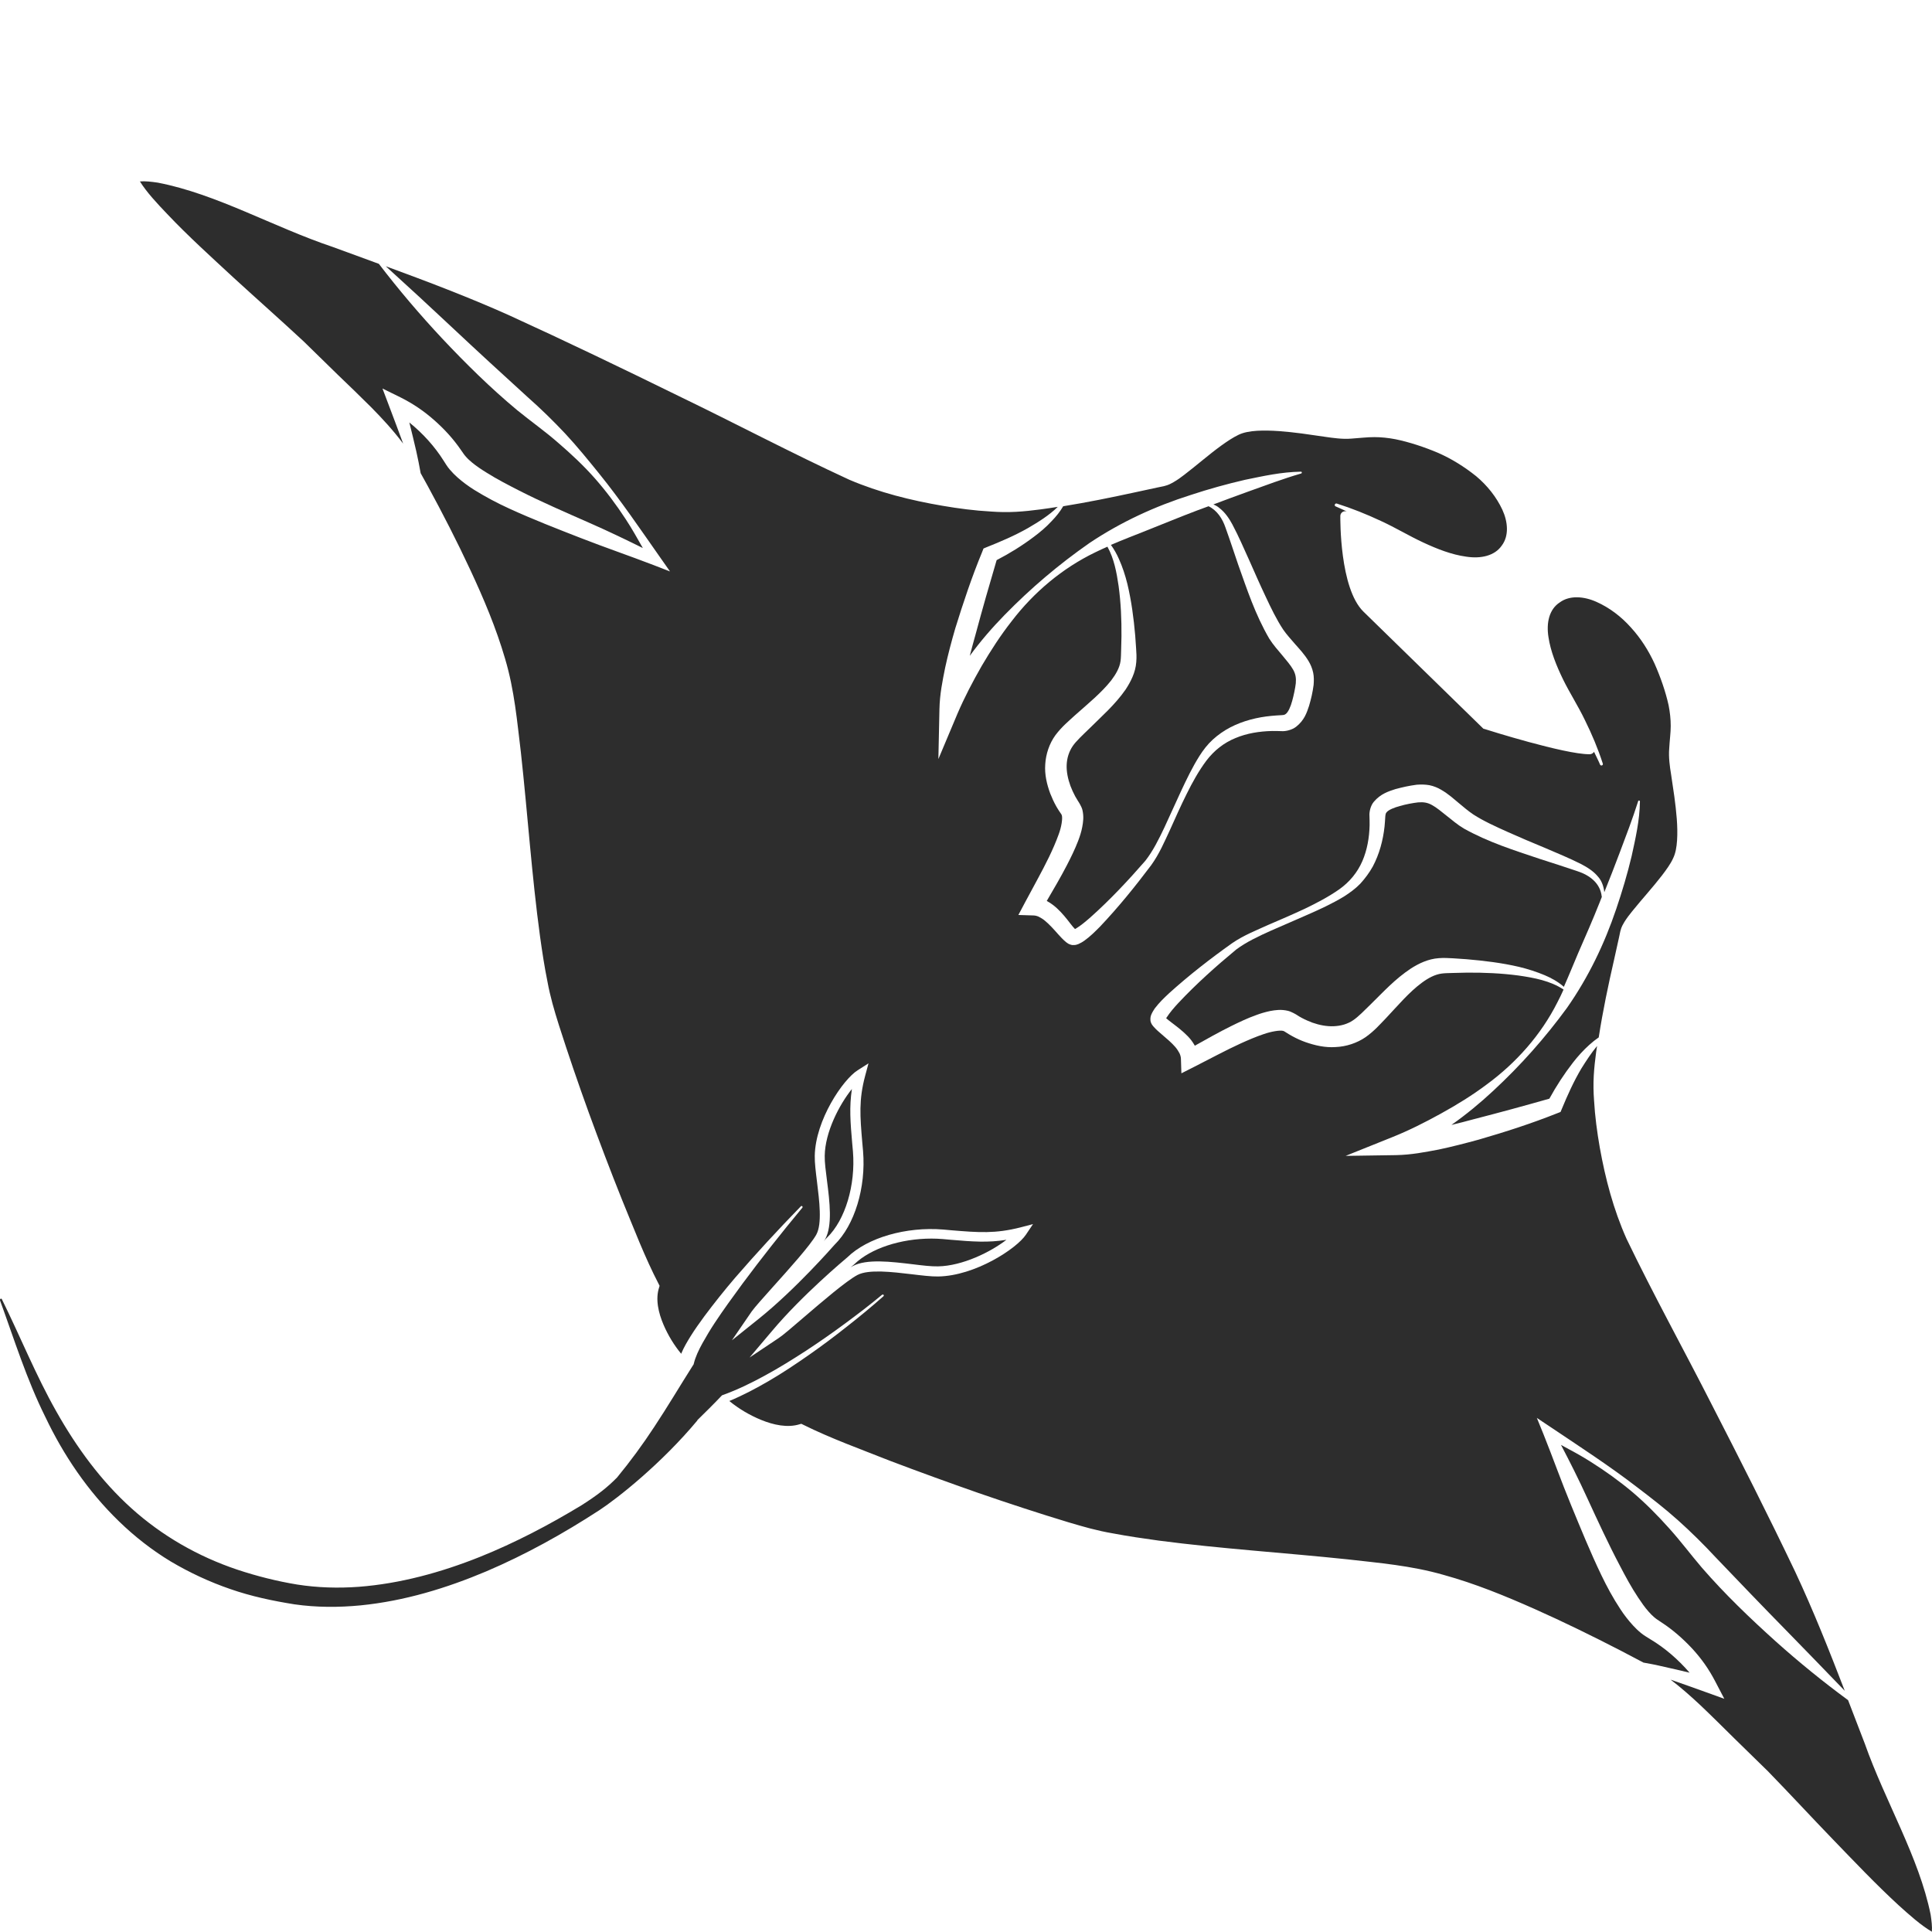 <?xml version="1.0" encoding="utf-8"?>
<!-- Generator: Adobe Illustrator 24.1.2, SVG Export Plug-In . SVG Version: 6.00 Build 0)  -->
<svg version="1.1" id="Layer_1" xmlns="http://www.w3.org/2000/svg" xmlns:xlink="http://www.w3.org/1999/xlink" x="0px" y="0px"
	 viewBox="0 0 128 128" style="enable-background:new 0 0 128 128;" xml:space="preserve">
<style type="text/css">
	.st0{fill:#2D2D2D;}
</style>
<g>
	<path class="st0" d="M109.33,108.6c-0.14-0.09-0.42-0.25-0.6-0.4c-0.2-0.16-0.37-0.33-0.53-0.5c-0.32-0.35-0.6-0.71-0.84-1.08
		c-0.49-0.74-0.9-1.5-1.27-2.27c-0.74-1.54-1.37-3.1-2.01-4.65c-0.64-1.55-1.2-3.13-1.82-4.68l-0.44-1.08l0.96,0.64
		c1.89,1.27,3.85,2.54,5.68,3.95c0.92,0.7,1.84,1.41,2.71,2.19c0.86,0.77,1.71,1.61,2.47,2.43c1.57,1.64,3.14,3.28,4.74,4.91
		c1.28,1.31,2.56,2.63,3.84,3.96c-1.03-2.67-2.08-5.32-3.29-7.9c-1.77-3.71-3.63-7.38-5.51-11.04c-1.87-3.68-3.85-7.25-5.66-11.01
		c-0.87-1.95-1.4-3.98-1.77-6.04c-0.18-1.03-0.32-2.07-0.38-3.13c-0.04-0.52-0.05-1.07-0.02-1.62c0.03-0.54,0.09-1.07,0.16-1.59
		c0.02-0.13,0.04-0.26,0.06-0.39c-0.39,0.47-0.72,0.98-1.04,1.49c-0.51,0.86-0.92,1.77-1.3,2.69l-0.08,0.19l-0.23,0.09
		c-1.71,0.68-3.42,1.23-5.18,1.74c-0.88,0.24-1.76,0.47-2.66,0.66c-0.91,0.17-1.8,0.35-2.83,0.37l-3.34,0.05l3.09-1.24
		c1.1-0.44,2.17-0.98,3.22-1.56c1.05-0.58,2.08-1.21,3.05-1.94c1.95-1.43,3.59-3.29,4.66-5.41c0.15-0.28,0.29-0.58,0.42-0.87
		c-0.87-0.58-1.95-0.78-2.99-0.93c-1.13-0.15-2.28-0.2-3.42-0.19l-0.86,0.02c-0.28,0.01-0.6,0.01-0.8,0.04
		c-0.46,0.06-0.9,0.3-1.32,0.61c-0.84,0.62-1.57,1.49-2.36,2.33c-0.42,0.43-0.76,0.84-1.36,1.27c-0.58,0.4-1.29,0.63-1.99,0.66
		c-0.7,0.05-1.37-0.11-1.98-0.32c-0.31-0.11-0.6-0.24-0.89-0.4c-0.14-0.08-0.29-0.16-0.42-0.25c-0.2-0.13-0.12-0.06-0.18-0.1
		c-0.23-0.06-0.8,0.04-1.29,0.21c-0.51,0.17-1.02,0.39-1.53,0.62c-1.03,0.47-2.03,1.02-3.08,1.55l-0.85,0.43l-0.03-0.95
		c0-0.11-0.03-0.23-0.09-0.37c-0.07-0.13-0.16-0.28-0.28-0.42c-0.24-0.28-0.56-0.55-0.9-0.84c-0.17-0.15-0.35-0.29-0.55-0.52
		l-0.08-0.1c-0.02-0.02-0.12-0.2-0.12-0.3c-0.01-0.08,0-0.18,0.01-0.24c0.01-0.05,0.03-0.11,0.05-0.16
		c0.07-0.16,0.15-0.28,0.22-0.39c0.31-0.41,0.63-0.71,0.96-1.02c1.33-1.2,2.72-2.28,4.17-3.31c0.77-0.53,1.6-0.85,2.41-1.22
		c0.82-0.35,1.63-0.7,2.42-1.07c0.79-0.38,1.57-0.79,2.27-1.28c0.69-0.49,1.21-1.13,1.53-1.87c0.32-0.74,0.46-1.56,0.48-2.37
		c0-0.21,0-0.41-0.01-0.62c-0.02-0.27,0.07-0.68,0.29-0.94c0.45-0.53,0.97-0.69,1.43-0.84c0.49-0.13,0.88-0.22,1.41-0.29
		c0.27-0.02,0.55-0.02,0.84,0.03c0.29,0.06,0.56,0.17,0.79,0.31c0.47,0.27,0.8,0.58,1.14,0.86c0.32,0.27,0.68,0.57,0.98,0.77
		c0.68,0.44,1.48,0.8,2.28,1.16c0.8,0.36,1.61,0.7,2.43,1.04c0.81,0.35,1.63,0.68,2.44,1.09c0.4,0.21,0.82,0.47,1.12,0.84
		c0.25,0.28,0.37,0.66,0.41,1.02c0.35-0.87,0.69-1.74,1.02-2.62c0.42-1.11,0.86-2.27,1.21-3.37l0.01-0.04
		c0.01-0.03,0.04-0.05,0.08-0.04c0.03,0.01,0.04,0.03,0.04,0.06c-0.02,1.27-0.29,2.43-0.55,3.62c-0.28,1.18-0.63,2.35-1.02,3.5
		c-0.78,2.31-1.84,4.52-3.26,6.55c-1.46,2-3.08,3.82-4.89,5.5c-0.87,0.81-1.79,1.57-2.77,2.26c0.49-0.12,0.98-0.24,1.48-0.38
		c1.67-0.43,3.36-0.89,5.01-1.36c0.46-0.84,0.98-1.64,1.57-2.4c0.32-0.41,0.68-0.81,1.07-1.16c0.2-0.18,0.41-0.35,0.63-0.5
		c0.27-1.75,0.63-3.46,1.02-5.16l0.33-1.49l0.08-0.38c0.08-0.33,0.18-0.45,0.27-0.62c0.17-0.27,0.35-0.5,0.52-0.71
		c0.68-0.84,1.37-1.59,1.97-2.37c0.29-0.38,0.58-0.78,0.74-1.14c0.16-0.33,0.23-0.73,0.26-1.19c0.06-0.91-0.05-1.91-0.18-2.89
		l-0.22-1.5c-0.08-0.47-0.17-1.13-0.12-1.69c0.03-0.57,0.1-1.04,0.1-1.49c0-0.46-0.05-0.91-0.14-1.37c-0.2-0.91-0.54-1.88-0.93-2.76
		c-0.4-0.87-0.92-1.69-1.57-2.4c-0.64-0.72-1.42-1.31-2.27-1.69c-0.84-0.38-1.79-0.45-2.44,0.03c-0.71,0.46-0.9,1.36-0.75,2.3
		c0.14,0.94,0.52,1.88,0.96,2.79c0.44,0.9,1.01,1.78,1.46,2.72c0.46,0.93,0.86,1.88,1.18,2.87c0.02,0.05-0.01,0.11-0.06,0.12
		c-0.05,0.02-0.1-0.01-0.12-0.05l0,0c-0.12-0.29-0.27-0.57-0.4-0.85c-0.06,0.09-0.15,0.15-0.27,0.16c-0.02,0-0.04,0-0.05,0
		c-1.64,0-6.72-1.6-6.93-1.67l-0.08-0.02l-7.95-7.76c-1.58-1.55-1.53-6.13-1.53-6.33c0-0.18,0.15-0.33,0.34-0.32
		c0.04,0,0.07,0.01,0.1,0.02c-0.25-0.11-0.5-0.24-0.75-0.34l0,0c-0.05-0.02-0.08-0.08-0.05-0.13c0.02-0.05,0.07-0.07,0.12-0.06
		c1.01,0.32,1.98,0.71,2.94,1.16c0.96,0.44,1.86,0.99,2.79,1.42c0.92,0.43,1.89,0.81,2.85,0.94c0.96,0.15,1.89-0.05,2.36-0.74
		c0.48-0.64,0.41-1.56,0.03-2.38c-0.39-0.83-0.99-1.59-1.73-2.21C97,30.91,96.16,30.39,95.27,30c-0.9-0.38-1.89-0.71-2.82-0.9
		c-0.47-0.09-0.94-0.14-1.4-0.14c-0.46,0-0.95,0.06-1.53,0.1c-0.57,0.05-1.25-0.05-1.73-0.12l-1.54-0.22
		c-1.01-0.13-2.03-0.23-2.96-0.18c-0.47,0.03-0.88,0.1-1.22,0.26c-0.36,0.17-0.77,0.44-1.17,0.73c-0.8,0.58-1.57,1.26-2.43,1.92
		c-0.22,0.17-0.45,0.34-0.73,0.5c-0.17,0.09-0.3,0.18-0.63,0.26l-0.39,0.08l-1.53,0.33c-1.57,0.34-3.14,0.66-4.75,0.92
		c-0.21,0.36-0.47,0.68-0.76,0.98c-0.36,0.39-0.76,0.73-1.19,1.05c-0.77,0.58-1.59,1.09-2.46,1.54c-0.48,1.62-0.95,3.26-1.39,4.9
		c-0.14,0.48-0.26,0.96-0.39,1.44c0.7-0.96,1.48-1.86,2.31-2.71c1.72-1.76,3.59-3.35,5.63-4.77c2.08-1.39,4.34-2.43,6.71-3.18
		c1.18-0.39,2.37-0.72,3.58-1c1.22-0.25,2.41-0.52,3.71-0.54c0.03,0,0.06,0.02,0.06,0.06c0,0.03-0.02,0.05-0.04,0.06l-0.04,0.01
		c-1.13,0.33-2.31,0.77-3.45,1.18c-0.78,0.28-1.56,0.57-2.33,0.86c0.14,0.06,0.28,0.13,0.4,0.24c0.38,0.29,0.65,0.7,0.86,1.09
		c0.42,0.79,0.76,1.59,1.12,2.38c0.35,0.79,0.7,1.59,1.07,2.37c0.36,0.77,0.74,1.56,1.18,2.22c0.2,0.29,0.51,0.64,0.79,0.96
		c0.29,0.33,0.6,0.65,0.88,1.11c0.14,0.23,0.25,0.49,0.31,0.77c0.06,0.28,0.05,0.56,0.03,0.82c-0.07,0.52-0.16,0.9-0.3,1.38
		c-0.15,0.45-0.31,0.96-0.86,1.39c-0.27,0.21-0.69,0.31-0.96,0.29c-0.22-0.01-0.42-0.01-0.63-0.01c-0.84,0.02-1.67,0.15-2.43,0.47
		c-0.76,0.31-1.41,0.82-1.92,1.49c-0.51,0.68-0.93,1.44-1.31,2.21c-0.39,0.78-0.74,1.57-1.1,2.37c-0.37,0.79-0.71,1.6-1.25,2.35
		c-1.06,1.41-2.16,2.77-3.39,4.07c-0.32,0.32-0.63,0.64-1.05,0.94c-0.1,0.07-0.23,0.15-0.39,0.22c-0.05,0.02-0.11,0.03-0.16,0.05
		c-0.06,0.01-0.17,0.02-0.25,0.01c-0.09-0.01-0.28-0.09-0.3-0.12l-0.1-0.07c-0.24-0.2-0.38-0.37-0.53-0.53
		c-0.29-0.33-0.57-0.64-0.86-0.88c-0.14-0.12-0.29-0.21-0.43-0.28c-0.14-0.06-0.26-0.08-0.37-0.08l-0.97-0.03l0.44-0.83
		c0.54-1.02,1.1-2,1.59-3.01c0.24-0.5,0.46-1,0.64-1.5c0.18-0.48,0.27-1.04,0.21-1.26c-0.04-0.05,0.04,0.02-0.1-0.17
		c-0.09-0.13-0.18-0.27-0.26-0.41c-0.16-0.28-0.29-0.57-0.41-0.87c-0.22-0.6-0.38-1.25-0.33-1.93c0.04-0.68,0.27-1.38,0.68-1.94
		c0.44-0.58,0.87-0.92,1.3-1.32c0.87-0.77,1.75-1.49,2.39-2.3c0.31-0.41,0.56-0.84,0.62-1.29c0.03-0.2,0.03-0.51,0.04-0.79
		l0.02-0.84c0.01-1.12-0.04-2.24-0.19-3.34c-0.13-0.89-0.3-1.81-0.74-2.6c-0.27,0.12-0.54,0.24-0.8,0.37
		c-2.18,1.05-4.08,2.65-5.54,4.56c-0.74,0.94-1.39,1.95-1.99,2.97c-0.59,1.03-1.14,2.08-1.6,3.15l-1.27,3.02L62.24,47
		c0.02-1.01,0.2-1.87,0.38-2.77c0.19-0.88,0.42-1.74,0.67-2.6c0.53-1.71,1.09-3.39,1.78-5.06l0.09-0.23l0.19-0.08
		c0.93-0.37,1.87-0.77,2.75-1.27c0.7-0.41,1.4-0.84,1.98-1.41c-0.38,0.06-0.76,0.12-1.15,0.17c-0.53,0.07-1.07,0.13-1.62,0.16
		c-0.57,0.03-1.13,0.02-1.66-0.02c-1.08-0.06-2.15-0.2-3.2-0.38c-2.11-0.36-4.2-0.88-6.19-1.73c-3.84-1.77-7.5-3.71-11.27-5.53
		c-3.75-1.84-7.51-3.65-11.3-5.38c-2.66-1.19-5.38-2.22-8.13-3.23c1.48,1.34,2.94,2.69,4.39,4.05c1.66,1.56,3.34,3.1,5.02,4.63
		c0.84,0.74,1.69,1.57,2.48,2.41c0.79,0.85,1.52,1.75,2.24,2.64c1.44,1.78,2.74,3.7,4.04,5.55l0.66,0.94l-1.11-0.43
		c-1.59-0.61-3.2-1.16-4.79-1.78c-1.59-0.62-3.19-1.24-4.76-1.96c-0.79-0.36-1.56-0.77-2.32-1.24c-0.38-0.24-0.75-0.51-1.1-0.82
		c-0.18-0.16-0.35-0.33-0.51-0.52c-0.16-0.18-0.32-0.45-0.41-0.59c-0.59-0.94-1.38-1.81-2.27-2.53c0.16,0.63,0.31,1.27,0.46,1.91
		c0.11,0.48,0.2,0.96,0.29,1.45l0.47,0.85c0.99,1.82,1.94,3.67,2.82,5.56c0.88,1.89,1.7,3.82,2.3,5.87c0.63,2.11,0.8,4.18,1.05,6.22
		c0.45,4.09,0.72,8.17,1.27,12.2c0.14,1,0.29,2,0.49,2.98c0.18,0.99,0.45,1.91,0.76,2.89c0.62,1.94,1.28,3.87,1.98,5.8
		c0.7,1.92,1.43,3.84,2.19,5.74c0.78,1.89,1.51,3.82,2.44,5.61l0.06,0.12l-0.03,0.1c-0.26,0.78-0.05,1.69,0.3,2.5
		c0.29,0.67,0.68,1.32,1.16,1.9c0.17-0.42,0.39-0.78,0.61-1.14c0.29-0.47,0.61-0.91,0.93-1.35c0.65-0.87,1.32-1.71,2.02-2.53
		c1.41-1.63,2.87-3.21,4.37-4.75c0.03-0.03,0.07-0.03,0.09,0c0.03,0.02,0.03,0.06,0.01,0.09c-1.37,1.65-2.7,3.33-3.97,5.04
		c-0.63,0.86-1.26,1.72-1.84,2.6c-0.29,0.44-0.56,0.89-0.81,1.34c-0.25,0.45-0.47,0.92-0.57,1.34l-0.02,0.07l-0.06,0.09
		c-0.83,1.31-1.66,2.71-2.54,4.04c-0.76,1.16-1.58,2.28-2.47,3.36c-0.65,0.66-1.29,1.16-2.34,1.83c-2.16,1.31-4.41,2.49-6.75,3.43
		c-2.58,1.03-5.28,1.77-8.02,1.98c-1.37,0.1-2.74,0.06-4.08-0.15c-1.34-0.22-2.69-0.56-3.98-0.99c-2.59-0.87-4.98-2.24-7-4.06
		c-2.02-1.82-3.64-4.04-4.98-6.42c-1.35-2.38-2.38-4.95-3.61-7.44c-0.02-0.03-0.05-0.04-0.08-0.03C0.01,86.07-0.01,86.11,0,86.15
		c0.94,2.58,1.76,5.23,3.01,7.74c1.2,2.52,2.81,4.91,4.88,6.91c1.03,1,2.18,1.9,3.42,2.65c1.25,0.74,2.58,1.36,3.95,1.83
		c1.38,0.48,2.8,0.78,4.24,1.01c1.46,0.21,2.94,0.21,4.39,0.07c2.91-0.29,5.69-1.14,8.32-2.25c2.63-1.12,5.12-2.51,7.49-4.05
		c1.22-0.8,4.11-3.08,6.51-5.96l-0.02,0c0.54-0.53,1.08-1.06,1.6-1.61l0.05-0.05l0.06-0.02c0.97-0.35,1.91-0.81,2.82-1.31
		c0.92-0.5,1.8-1.05,2.68-1.62c0.87-0.57,1.73-1.17,2.57-1.79c0.84-0.62,1.68-1.26,2.47-1.92l0.01,0c0.03-0.02,0.07-0.02,0.09,0.01
		c0.02,0.03,0.02,0.07-0.01,0.09c-0.79,0.7-1.59,1.36-2.42,2.01c-0.82,0.65-1.66,1.28-2.52,1.88c-0.86,0.6-1.74,1.19-2.65,1.72
		c-0.84,0.49-1.71,0.95-2.62,1.33c0.63,0.52,1.35,0.94,2.1,1.25c0.83,0.34,1.76,0.54,2.56,0.29l0.11-0.03l0.12,0.06
		c1.83,0.91,3.81,1.62,5.75,2.39c1.95,0.74,3.91,1.45,5.88,2.14c1.97,0.68,3.95,1.33,5.93,1.93c1,0.3,1.95,0.57,2.96,0.74
		c1,0.19,2.03,0.34,3.05,0.48c4.12,0.54,8.3,0.8,12.49,1.24c2.09,0.24,4.21,0.41,6.37,1.03c2.1,0.58,4.07,1.39,6.01,2.25
		c1.93,0.86,3.83,1.79,5.69,2.75l1.39,0.73c0.05,0.02,0.1,0.05,0.15,0.08c0.37,0.07,0.74,0.13,1.11,0.22
		c0.65,0.14,1.3,0.3,1.95,0.45C111.18,109.94,110.29,109.17,109.33,108.6z M49.8,86.89c0.2-0.28,0.73-0.87,1.4-1.62
		c1.04-1.16,2.48-2.75,2.88-3.47c0.4-0.72,0.2-2.26,0.05-3.49c-0.08-0.65-0.16-1.27-0.15-1.73c0.04-2.38,1.88-5.07,2.84-5.67
		l0.72-0.46l-0.22,0.82c-0.43,1.61-0.34,2.67-0.19,4.44l0.05,0.56c0.2,2.41-0.56,4.9-1.89,6.2c-0.17,0.19-2.58,2.94-4.99,4.88
		l-1.81,1.45L49.8,86.89z M67.97,81.8c-0.62,0.93-3.37,2.73-5.81,2.77c-0.46,0.01-1.1-0.07-1.77-0.15
		c-1.27-0.15-2.84-0.34-3.58,0.05c-0.74,0.39-2.37,1.79-3.56,2.81c-0.77,0.66-1.37,1.18-1.66,1.37l-1.93,1.29l1.49-1.76
		c1.98-2.36,4.8-4.72,4.99-4.88c1.33-1.3,3.88-2.04,6.35-1.84l0.56,0.05c1.8,0.15,2.89,0.23,4.55-0.19l0.84-0.22L67.97,81.8z"/>
	<path class="st0" d="M54.58,82.23c0.12-0.14,0.19-0.22,0.2-0.22l0.02-0.02c1.2-1.17,1.89-3.47,1.71-5.7l-0.05-0.55
		c-0.12-1.38-0.2-2.39-0.02-3.59c-0.83,1.03-1.78,2.85-1.8,4.43c-0.01,0.42,0.07,1.01,0.15,1.64c0.18,1.4,0.37,2.98-0.12,3.88
		C54.64,82.14,54.61,82.19,54.58,82.23z"/>
	<path class="st0" d="M71.43,55.71c-0.22,0.57-0.48,1.1-0.75,1.62c-0.42,0.81-0.88,1.59-1.33,2.36c0,0,0,0,0,0
		c0.26,0.14,0.47,0.3,0.66,0.47c0.37,0.34,0.66,0.71,0.92,1.05c0.1,0.13,0.2,0.25,0.29,0.34c0.02-0.01,0.04-0.02,0.06-0.03
		c0.32-0.19,0.65-0.47,0.97-0.75c1.28-1.14,2.49-2.43,3.63-3.74c0.51-0.65,0.9-1.44,1.27-2.22l1.09-2.38
		c0.37-0.79,0.75-1.59,1.23-2.35c0.24-0.38,0.53-0.76,0.88-1.08c0.35-0.32,0.74-0.59,1.16-0.81c0.85-0.44,1.78-0.67,2.71-0.76
		c0.23-0.02,0.47-0.04,0.7-0.05c0.17-0.01,0.2-0.03,0.28-0.09c0.15-0.12,0.31-0.47,0.41-0.85c0.1-0.36,0.2-0.83,0.24-1.17
		c0.03-0.35-0.01-0.61-0.18-0.91c-0.17-0.3-0.45-0.62-0.73-0.96c-0.29-0.35-0.57-0.65-0.85-1.09c-0.94-1.62-1.47-3.26-2.06-4.91
		c-0.28-0.82-0.55-1.65-0.84-2.45c-0.2-0.59-0.56-1.14-1.12-1.41c-0.25,0.1-0.51,0.18-0.76,0.28c-1.14,0.43-2.26,0.9-3.38,1.34
		c-0.78,0.31-1.56,0.61-2.33,0.94c0.21,0.29,0.39,0.61,0.53,0.93c0.24,0.53,0.42,1.09,0.56,1.65c0.27,1.13,0.42,2.27,0.52,3.42
		l0.06,0.86c0.02,0.29,0.04,0.55,0.01,0.91c-0.05,0.69-0.37,1.3-0.71,1.82c-0.72,1.03-1.62,1.8-2.42,2.6
		c-0.39,0.38-0.85,0.8-1.08,1.14c-0.25,0.37-0.38,0.79-0.4,1.24c-0.02,0.45,0.08,0.93,0.25,1.4c0.09,0.23,0.19,0.46,0.31,0.68
		c0.06,0.11,0.12,0.21,0.19,0.32c0.03,0.04,0.24,0.37,0.29,0.58c0.11,0.46,0.05,0.82-0.01,1.15C71.64,55.12,71.54,55.42,71.43,55.71
		z"/>
	<path class="st0" d="M127.91,126.85c-0.77-3.81-3-7.47-4.37-11.35c-0.37-0.95-0.73-1.91-1.1-2.86c-1.66-1.22-3.26-2.52-4.79-3.89
		c-1.71-1.54-3.37-3.13-4.89-4.88c-0.76-0.89-1.42-1.78-2.18-2.62c-0.75-0.84-1.55-1.65-2.42-2.39c-0.87-0.73-1.8-1.4-2.77-2.01
		c-0.64-0.41-1.3-0.76-1.97-1.12c0.61,1.16,1.19,2.32,1.73,3.5c0.7,1.52,1.4,3.04,2.17,4.5c0.38,0.73,0.77,1.45,1.21,2.11
		c0.22,0.33,0.44,0.65,0.69,0.93c0.12,0.14,0.25,0.27,0.38,0.38c0.14,0.12,0.23,0.17,0.45,0.32c0.76,0.49,1.44,1.09,2.05,1.74
		c0.61,0.66,1.11,1.36,1.54,2.19l0.6,1.15l-1.22-0.44c-0.78-0.28-1.56-0.56-2.34-0.83c0.71,0.54,1.36,1.12,1.98,1.7
		c0.77,0.73,1.51,1.47,2.24,2.19l2.23,2.18c1.47,1.51,2.86,3.02,4.3,4.51c1.43,1.48,2.85,2.98,4.35,4.36
		c0.72,0.65,1.49,1.34,2.21,1.76C128.02,127.66,127.97,127.25,127.91,126.85z"/>
	<path class="st0" d="M105.96,59.84c0.06-0.14,0.11-0.29,0.17-0.43c0,0,0,0-0.01,0c-0.09-0.9-0.81-1.43-1.61-1.69
		c-0.82-0.28-1.67-0.55-2.51-0.82c-1.69-0.57-3.37-1.09-5.02-2.01c-0.45-0.27-0.76-0.55-1.12-0.83c-0.34-0.27-0.67-0.55-0.98-0.72
		c-0.3-0.17-0.57-0.21-0.93-0.18c-0.35,0.04-0.83,0.13-1.2,0.24c-0.38,0.1-0.74,0.25-0.87,0.4c-0.07,0.08-0.08,0.11-0.1,0.28
		c-0.01,0.22-0.03,0.45-0.05,0.68c-0.1,0.91-0.34,1.82-0.78,2.65c-0.23,0.41-0.51,0.79-0.83,1.14c-0.33,0.34-0.72,0.62-1.1,0.86
		c-0.78,0.47-1.59,0.84-2.41,1.2l-2.43,1.06c-0.8,0.36-1.61,0.74-2.28,1.24c-1.34,1.11-2.66,2.29-3.83,3.54
		c-0.29,0.31-0.57,0.64-0.77,0.95c-0.02,0.02-0.02,0.04-0.04,0.06c0.1,0.09,0.22,0.18,0.35,0.28c0.34,0.26,0.72,0.54,1.07,0.9
		c0.18,0.18,0.34,0.39,0.48,0.64c0,0,0,0,0,0c0.79-0.44,1.58-0.89,2.41-1.3c0.53-0.26,1.07-0.52,1.66-0.73
		c0.29-0.11,0.6-0.2,0.93-0.27c0.34-0.06,0.7-0.12,1.17-0.01c0.22,0.05,0.56,0.25,0.6,0.28c0.1,0.07,0.21,0.13,0.32,0.19
		c0.22,0.12,0.46,0.22,0.69,0.31c0.48,0.17,0.97,0.26,1.43,0.24c0.46-0.02,0.9-0.14,1.27-0.39c0.35-0.23,0.78-0.68,1.17-1.06
		c0.81-0.79,1.6-1.67,2.66-2.37c0.53-0.34,1.15-0.64,1.86-0.69c0.37-0.03,0.64,0,0.94,0.01l0.88,0.06c1.17,0.1,2.35,0.24,3.5,0.51
		c0.58,0.14,1.14,0.32,1.69,0.55c0.45,0.19,0.9,0.44,1.27,0.77c0.33-0.74,0.63-1.49,0.95-2.24
		C105.04,62.04,105.52,60.95,105.96,59.84z"/>
	<path class="st0" d="M15.5,18.42c1.53,1.4,3.07,2.76,4.62,4.2l2.23,2.18c0.75,0.72,1.5,1.44,2.25,2.19
		c0.73,0.74,1.45,1.52,2.11,2.4c-0.3-0.82-0.61-1.64-0.92-2.46l-0.45-1.19l1.18,0.58c0.84,0.42,1.56,0.91,2.24,1.51
		c0.67,0.59,1.28,1.25,1.79,2c0.15,0.21,0.2,0.3,0.33,0.44c0.11,0.13,0.25,0.25,0.39,0.37c0.29,0.24,0.62,0.46,0.96,0.67
		c0.68,0.43,1.42,0.81,2.16,1.19c1.49,0.76,3.05,1.43,4.61,2.12c1.21,0.53,2.4,1.1,3.59,1.69c-0.37-0.65-0.73-1.3-1.14-1.92
		c-0.62-0.95-1.3-1.86-2.05-2.71c-0.75-0.85-1.59-1.63-2.45-2.37c-0.86-0.75-1.77-1.39-2.68-2.13c-1.78-1.48-3.42-3.1-4.99-4.77
		c-1.47-1.57-2.87-3.22-4.18-4.93c-1.01-0.37-2.02-0.74-3.03-1.11c-3.97-1.33-7.72-3.52-11.62-4.27c-0.41-0.06-0.82-0.11-1.18-0.08
		c0.44,0.71,1.14,1.46,1.81,2.16C12.45,15.63,13.99,17.02,15.5,18.42z"/>
	<path class="st0" d="M63.01,82.14l-0.56-0.05c-0.25-0.02-0.49-0.03-0.74-0.03c-2.04,0-4.02,0.65-5.1,1.69l-0.02,0.02
		c0,0-0.09,0.07-0.23,0.19c0.05-0.03,0.09-0.05,0.14-0.08c0.92-0.49,2.54-0.29,3.97-0.12c0.64,0.08,1.23,0.15,1.68,0.14
		c1.62-0.03,3.48-0.95,4.53-1.76C65.46,82.34,64.42,82.26,63.01,82.14z"/>
</g>
</svg>
